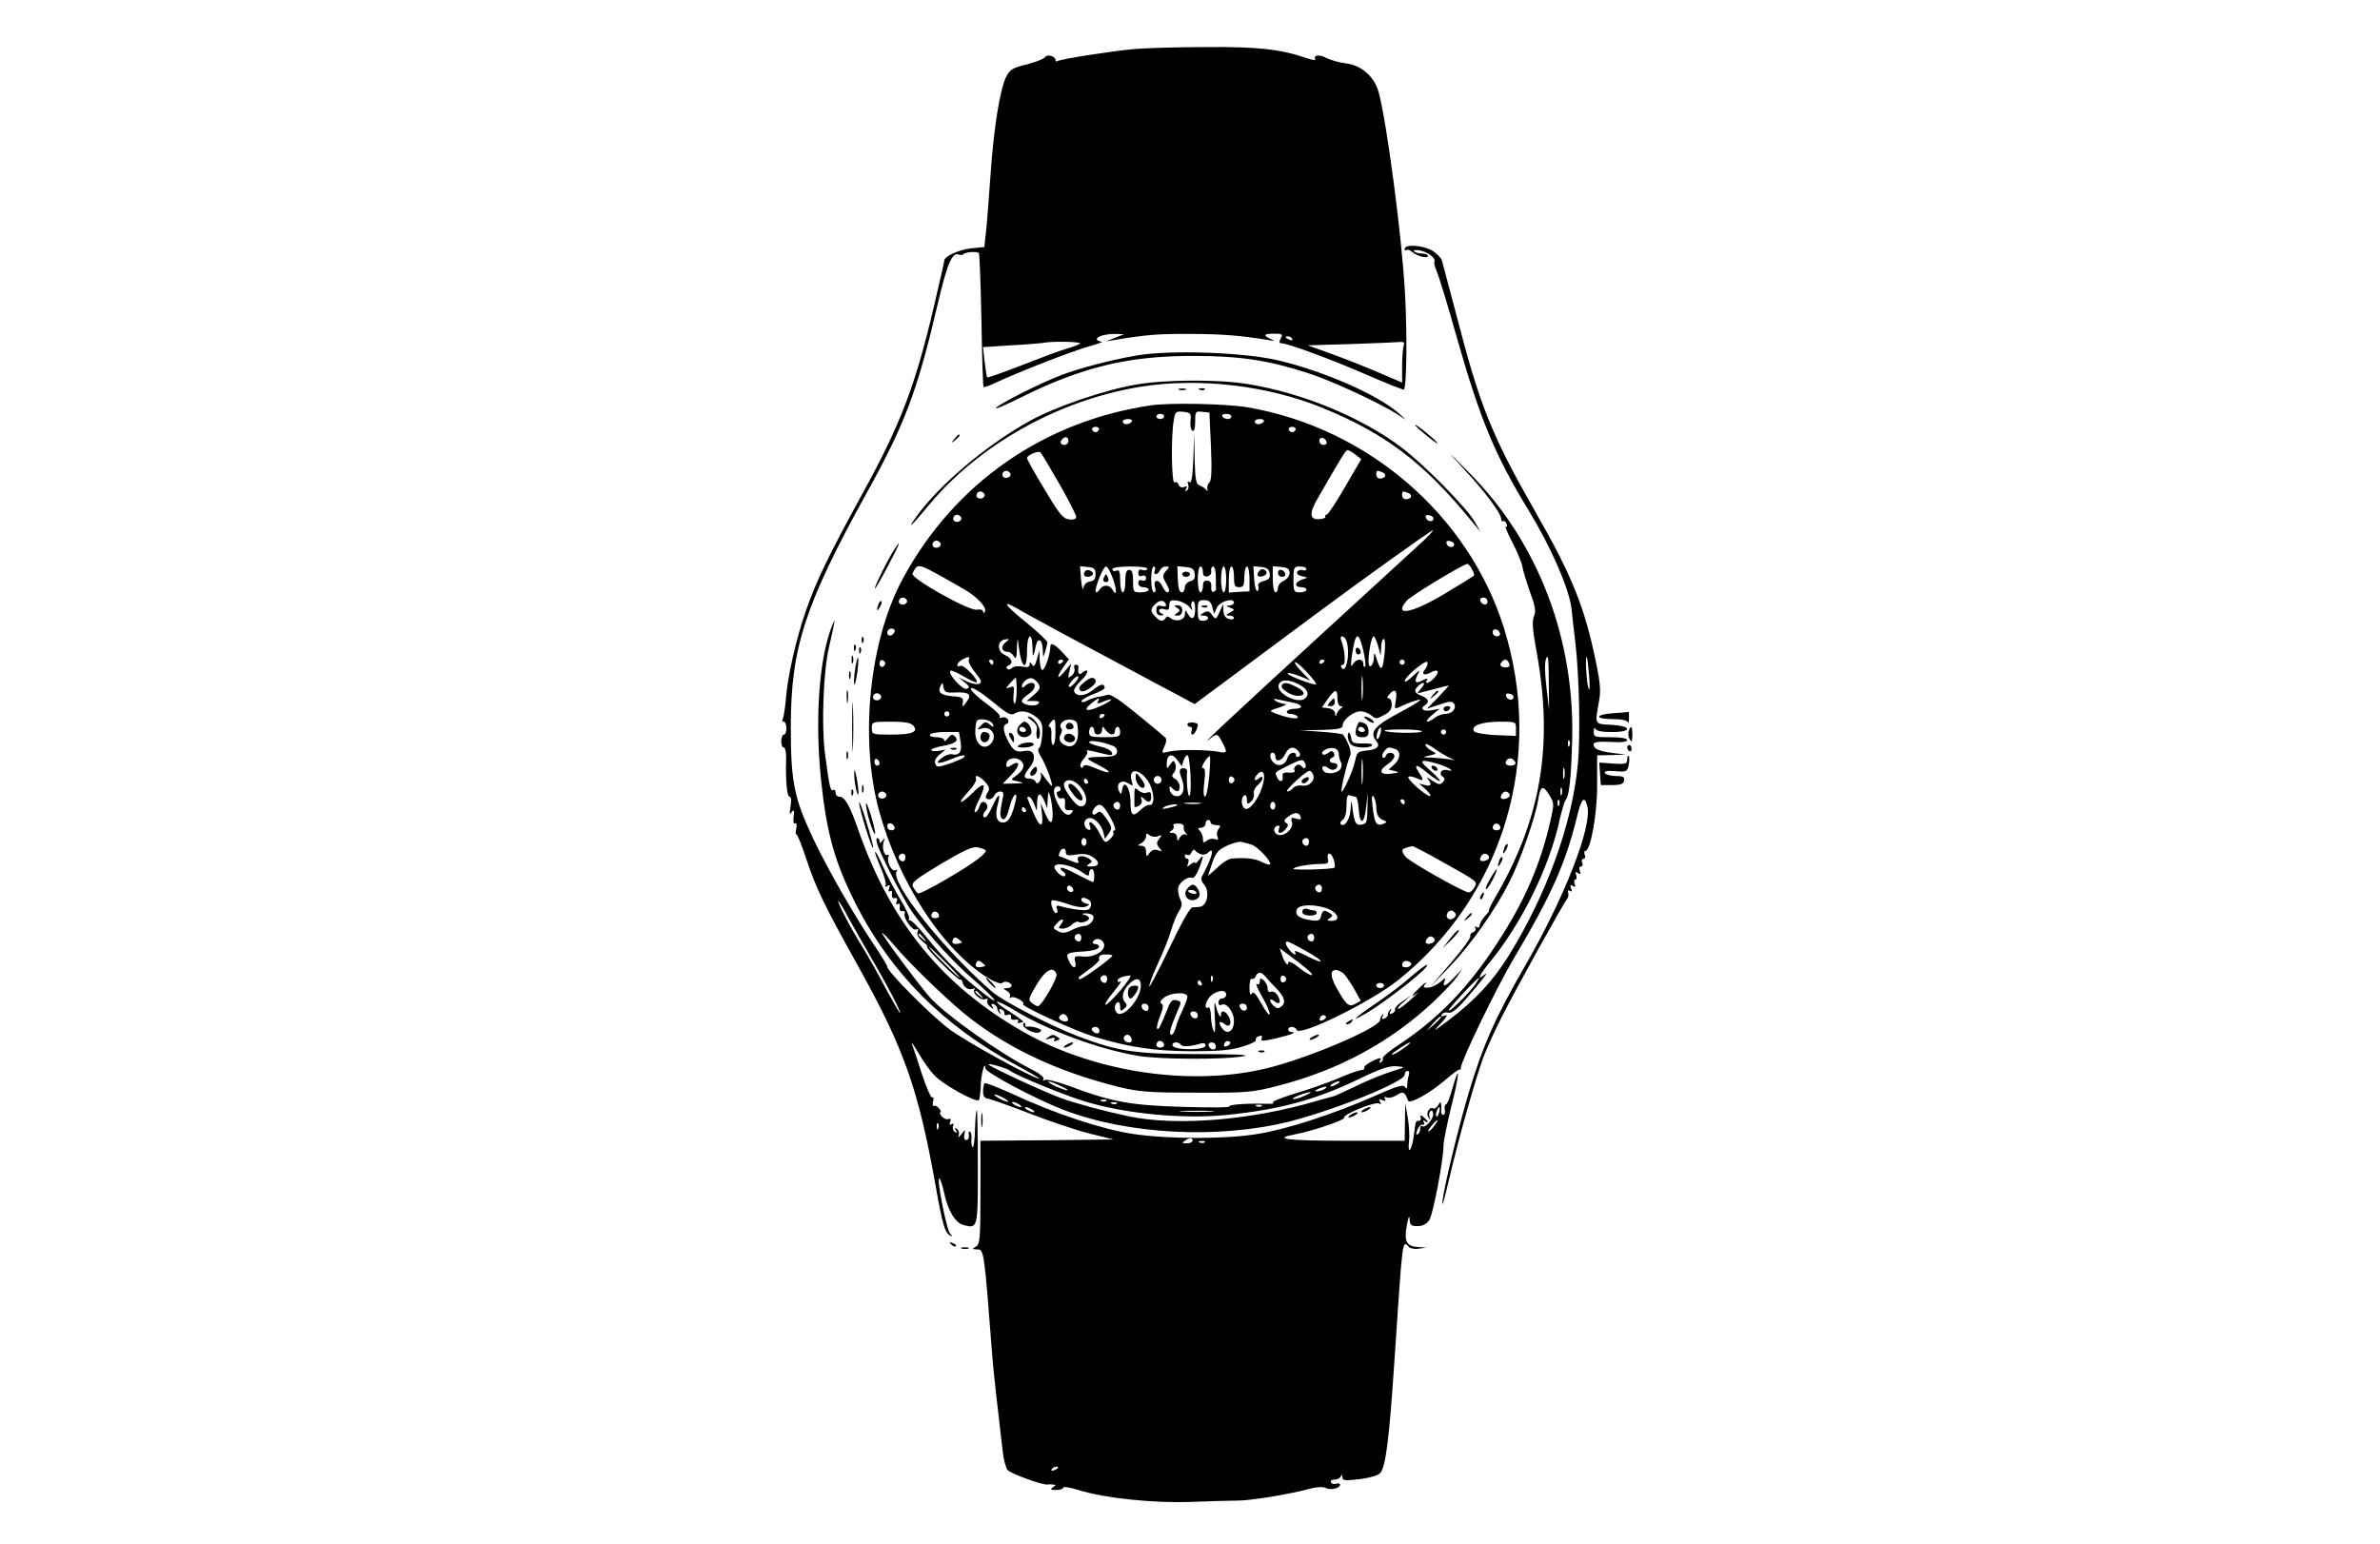 <?xml version="1.0" standalone="no"?>
<!DOCTYPE svg PUBLIC "-//W3C//DTD SVG 20010904//EN"
 "http://www.w3.org/TR/2001/REC-SVG-20010904/DTD/svg10.dtd">
<svg version="1.0" xmlns="http://www.w3.org/2000/svg"
 width="920pt" height="597pt" viewBox="0 0 920 597"
 preserveAspectRatio="xMidYMid meet">

<g transform="translate(0,597) scale(0.1,-0.1)"
fill="#000000" stroke="none">
<path d="M4380 5780 c-92 -9 -279 -38 -291 -46 -5 -3 -9 -1 -9 4 0 15 -33 24
-40 11 -4 -6 -36 -19 -71 -28 -57 -14 -66 -20 -81 -51 -23 -49 -47 -198 -59
-375 -6 -82 -13 -179 -17 -215 l-7 -65 -51 -5 c-47 -5 -104 -31 -104 -48 0 -4
-18 -83 -40 -177 -72 -307 -129 -456 -277 -725 -132 -241 -177 -335 -217 -449
-39 -111 -73 -262 -79 -352 -3 -31 -8 -62 -11 -68 -4 -6 -2 -11 3 -11 6 0 11
-11 11 -25 0 -14 -4 -25 -10 -25 -5 0 -10 -11 -10 -25 0 -14 4 -25 10 -25 5 0
9 -17 9 -37 -3 -88 3 -153 13 -153 6 0 8 -14 4 -37 -5 -29 -4 -34 4 -23 9 12
11 8 8 -17 -3 -19 0 -30 5 -26 6 4 8 -5 5 -21 -3 -15 -3 -24 0 -21 3 3 20 -39
38 -93 37 -113 68 -178 204 -422 175 -315 230 -471 296 -840 27 -153 36 -184
56 -196 11 -6 11 -5 0 8 -14 17 -53 220 -41 212 4 -2 13 -28 19 -57 14 -67 43
-115 75 -123 55 -14 55 -14 55 227 0 122 -2 220 -4 218 -3 -2 -6 -37 -7 -76
-1 -40 -5 -70 -9 -68 -4 3 -6 16 -5 30 2 14 -1 27 -5 30 -5 3 -7 -3 -5 -13 2
-10 -2 -19 -10 -19 -7 0 -10 8 -7 21 4 21 4 21 -12 1 -12 -14 -14 -15 -10 -4
3 10 0 20 -7 25 -8 5 -10 3 -4 -6 6 -9 4 -11 -4 -6 -7 5 -10 15 -7 23 4 9 2
11 -6 7 -7 -5 -9 -2 -5 9 4 11 2 14 -7 11 -7 -3 -19 2 -26 11 -7 8 -9 15 -5
15 4 0 2 7 -5 15 -7 8 -16 13 -20 10 -5 -3 -6 5 -3 17 3 13 2 19 -3 15 -4 -4
-22 36 -40 90 -17 54 -35 107 -39 118 -4 11 7 -5 25 -35 17 -30 45 -70 63 -88
34 -36 160 -105 171 -95 3 4 6 27 7 52 0 44 17 106 18 71 1 -16 193 -118 298
-159 250 -97 603 -116 880 -46 176 45 443 153 443 180 0 8 5 15 11 15 6 0 8
-7 5 -16 -3 -9 -6 -25 -6 -37 0 -16 -3 -18 -9 -9 -7 11 -32 3 -122 -37 -157
-69 -336 -127 -449 -145 -121 -20 -344 -20 -478 0 -118 17 -308 80 -466 154
-58 26 -107 46 -110 42 -3 -3 -6 -17 -6 -32 0 -17 6 -26 18 -27 9 -1 80 -26
158 -56 77 -30 183 -66 235 -79 l94 -23 -257 -3 -258 -2 0 -200 c0 -179 -2
-200 -17 -209 -16 -9 -16 -10 4 -11 27 0 27 1 59 -415 4 -53 20 -197 40 -365
3 -31 12 -63 18 -72 10 -14 134 -59 154 -57 4 1 14 1 22 0 13 -1 13 -2 0 -11
-12 -8 -9 -10 13 -10 15 0 27 4 27 9 0 5 26 1 58 -9 102 -32 293 -52 442 -46
74 3 154 5 177 5 46 0 190 23 270 44 32 9 57 10 67 5 18 -10 56 -2 56 12 0 5
-6 7 -14 4 -8 -3 -17 -1 -21 5 -3 7 2 11 14 11 10 0 22 6 24 13 4 8 6 7 6 -4
1 -13 10 -14 69 -7 38 5 72 15 78 24 21 27 34 130 54 429 33 492 30 471 57
444 6 -6 23 -9 39 -6 l29 4 -31 2 c-47 2 -57 20 -46 83 6 32 10 42 11 26 1
-24 5 -28 31 -28 20 0 34 8 45 23 15 23 55 233 55 289 0 16 14 83 30 150 32
124 35 177 4 69 -9 -34 -20 -61 -25 -61 -4 0 -6 -9 -4 -20 2 -11 -1 -20 -6
-20 -5 0 -9 6 -8 13 1 6 1 19 0 27 -1 12 -4 11 -12 -3 -6 -9 -14 -15 -18 -12
-15 9 -31 -19 -19 -35 8 -12 9 -12 4 2 -3 10 -1 20 4 23 6 4 10 -2 10 -13 0
-21 -33 -56 -43 -45 -4 3 -7 -1 -7 -10 0 -9 -4 -19 -10 -22 -6 -4 -7 2 -1 17
5 13 14 22 21 20 6 -1 8 3 4 9 -4 8 -3 9 4 5 17 -10 15 -1 -4 14 -12 11 -15
11 -12 -1 2 -8 -2 -13 -8 -12 -6 1 -11 -3 -12 -10 -1 -7 -5 -31 -8 -55 -3 -23
-10 -44 -14 -47 -5 -3 -6 12 -3 32 2 21 0 63 -5 93 l-10 55 -1 -72 -1 -73
-236 0 c-221 0 -278 8 -187 25 66 12 194 56 189 64 -8 12 121 64 135 55 8 -5
9 -3 4 6 -6 10 -4 12 9 7 11 -5 15 -3 10 5 -5 7 -2 9 8 5 9 -3 26 2 38 10 23
16 31 12 43 -22 6 -15 86 30 144 80 28 24 52 42 55 40 3 -3 5 1 5 7 2 29 139
312 205 423 144 242 200 368 243 543 18 76 30 89 41 45 20 -77 -89 -355 -243
-621 -114 -198 -161 -304 -217 -492 -38 -128 -94 -358 -100 -415 -3 -27 7 6
23 75 37 161 105 402 136 485 14 36 47 109 75 163 55 108 234 431 248 447 5 6
6 17 4 24 -3 8 0 11 7 7 7 -5 9 -1 4 10 -5 13 -3 15 7 9 10 -6 12 -4 7 8 -3
10 -2 17 3 17 5 0 6 7 3 17 -5 12 -3 14 7 8 10 -6 12 -4 7 8 -4 10 -2 17 4 17
6 0 9 7 5 15 -3 8 -1 15 5 15 6 0 9 7 5 15 -3 8 -2 15 2 15 21 0 47 148 46
258 l0 112 55 1 56 2 -50 6 c-55 7 -75 16 -75 34 0 8 19 11 65 9 42 -3 65 0
65 7 0 7 -25 11 -65 11 -61 0 -65 1 -64 23 0 12 3 16 6 10 3 -9 26 -13 65 -13
80 0 76 24 -5 28 -63 3 -62 1 -47 84 9 47 7 73 -11 160 -43 210 -92 332 -233
578 -171 300 -215 410 -306 762 -28 106 -53 201 -56 211 -3 10 -20 27 -37 38
-35 21 -107 26 -107 7 0 -6 3 -8 7 -5 3 4 13 1 22 -7 20 -17 61 -27 61 -15 0
5 -11 9 -24 9 -14 0 -27 4 -30 9 -3 4 7 6 22 3 31 -5 64 -31 57 -43 -3 -4 2
-23 10 -41 8 -18 42 -129 75 -247 92 -324 149 -461 281 -677 85 -140 155 -300
164 -377 2 -23 9 -82 15 -132 15 -131 20 -366 9 -473 -22 -228 -120 -498 -264
-732 -63 -102 -131 -175 -235 -254 -61 -46 -63 -47 -30 -12 23 25 29 35 16 30
-14 -5 -17 -4 -12 5 4 6 15 9 25 6 12 -3 32 12 67 52 70 81 93 112 71 94 -29
-23 -19 -1 21 48 124 150 233 371 272 556 8 33 17 65 21 70 15 20 21 70 26
215 15 404 -129 783 -399 1054 -89 89 -91 91 -22 16 83 -89 147 -174 147 -196
0 -7 4 -11 8 -9 4 3 10 -2 13 -11 3 -8 2 -13 -3 -9 -5 3 6 -25 26 -63 19 -37
36 -78 38 -92 2 -14 15 -57 29 -97 21 -57 24 -76 16 -95 -8 -18 -6 -51 10
-138 66 -362 17 -648 -162 -953 -15 -26 -25 -47 -22 -47 2 0 -4 -10 -16 -22
-11 -12 -20 -28 -20 -35 0 -8 -5 -11 -12 -7 -6 4 -8 3 -5 -3 4 -6 0 -14 -9
-17 -8 -3 -13 -10 -10 -15 3 -5 -30 -51 -75 -103 l-80 -93 75 78 c81 84 177
220 232 330 40 78 100 250 110 315 9 55 18 59 43 19 19 -31 19 -36 5 -98 -39
-172 -101 -315 -209 -479 -110 -169 -225 -287 -372 -385 -40 -26 -70 -51 -68
-56 3 -4 0 -11 -6 -15 -8 -4 -9 -3 -5 4 10 16 1 15 -35 -3 -16 -9 -28 -19 -25
-23 2 -4 -3 -8 -12 -9 -9 0 -51 -15 -92 -33 -41 -17 -117 -44 -169 -59 -52
-16 -88 -31 -80 -34 8 -3 -4 -5 -26 -4 -75 2 -146 -3 -142 -10 3 -5 -79 -5
-181 -2 -202 6 -275 19 -439 81 -45 16 -87 27 -94 23 -8 -5 -10 -4 -5 3 4 7
-16 23 -52 41 -117 59 -324 206 -386 274 -40 45 -186 240 -186 250 0 4 22 -18
49 -50 54 -64 177 -184 261 -255 160 -133 360 -229 605 -290 78 -19 118 -22
300 -22 198 -1 216 1 317 27 235 61 434 169 600 325 38 36 79 79 90 96 l21 31
-31 -33 c-34 -36 -48 -41 -38 -15 6 15 3 14 -16 -3 -13 -11 -33 -21 -46 -22
-21 -1 -22 1 -11 16 7 9 -1 4 -19 -12 -34 -32 -44 -48 -14 -25 10 8 0 -3 -22
-23 -23 -21 -45 -38 -51 -38 -5 0 4 12 20 26 l30 26 -32 -22 c-18 -11 -32 -26
-30 -32 1 -6 -4 -13 -12 -16 -9 -3 -11 0 -6 9 5 8 4 11 -1 6 -5 -5 -9 -14 -9
-20 0 -5 -6 -12 -14 -15 -9 -3 -11 0 -6 9 5 8 4 11 -1 6 -5 -5 -9 -14 -9 -20
0 -29 -275 -147 -435 -186 -294 -73 -671 -17 -946 141 -311 178 -509 420 -634
774 -35 101 -54 134 -75 134 -8 0 -15 7 -15 16 0 8 -4 13 -9 10 -11 -7 -15 14
-32 142 -14 108 -6 316 15 407 27 118 27 123 11 82 -49 -127 -65 -358 -41
-593 22 -207 53 -319 136 -482 136 -266 338 -469 621 -621 52 -28 91 -51 87
-51 -23 0 -284 143 -349 192 -73 55 -239 222 -239 241 0 4 -18 34 -39 66 -84
123 -186 301 -247 428 -74 157 -87 219 -87 433 0 305 54 472 296 909 146 264
194 392 272 726 36 155 56 201 81 191 7 -3 15 -2 18 1 9 10 55 12 60 4 3 -4 7
-121 10 -260 2 -139 6 -254 8 -257 3 -2 22 5 44 15 79 38 301 125 364 142 36
10 57 18 48 18 -10 1 -18 5 -18 10 0 11 36 21 75 20 l30 -1 -35 -14 -35 -14
35 6 c121 20 169 24 290 23 122 0 196 -6 300 -23 29 -5 31 -5 13 3 -32 15 -28
21 12 21 32 0 35 -2 26 -18 -7 -13 -6 -19 2 -19 26 0 200 -65 331 -122 77 -34
141 -59 143 -57 11 10 13 223 4 376 -12 219 -71 664 -102 775 -17 59 -65 102
-125 110 -27 3 -61 13 -77 21 -26 15 -53 11 -42 -5 2 -5 -12 -3 -33 4 -101 35
-191 45 -394 43 -112 0 -237 -4 -278 -8z m615 -1120 c3 -6 -1 -7 -9 -4 -18 7
-21 14 -7 14 6 0 13 -4 16 -10z m-820 -18 c-6 -5 -30 -14 -55 -21 -25 -7 -102
-36 -173 -64 -70 -27 -129 -48 -131 -46 -2 2 -6 29 -10 61 l-6 56 108 7 c59 3
114 8 122 9 33 8 153 5 145 -2z m1251 -8 c-3 -9 -6 -44 -6 -79 l0 -64 -82 35
c-46 20 -128 53 -183 73 l-100 36 170 5 c94 3 178 7 189 8 13 1 16 -3 12 -14z
m561 -1306 l1 -103 -10 87 c-9 76 -7 118 5 118 2 0 4 -46 4 -102z m156 27 c3
-41 2 -60 -3 -45 -8 25 -13 127 -6 119 2 -2 6 -35 9 -74z m-76 -267 c-3 -8 -6
-5 -6 6 -1 11 2 17 5 13 3 -3 4 -12 1 -19z m-20 -125 c-3 -10 -5 -2 -5 17 0
19 2 27 5 18 2 -10 2 -26 0 -35z m-10 -65 c-3 -7 -5 -2 -5 12 0 14 2 19 5 13
2 -7 2 -19 0 -25z m-10 -40 c-3 -8 -6 -5 -6 6 -1 11 2 17 5 13 3 -3 4 -12 1
-19z m-2658 -593 c58 -99 111 -200 111 -212 0 -4 -24 37 -54 92 -29 55 -71
130 -94 167 -46 74 -92 163 -92 175 0 4 18 -23 38 -62 21 -38 62 -110 91 -160z
m2333 -102 c-26 -35 -102 -110 -102 -99 0 8 110 126 117 126 2 0 -5 -12 -15
-27z m-132 -126 c0 -2 -12 -14 -27 -28 l-28 -24 24 28 c23 25 31 32 31 24z
m-135 -113 c-26 -20 -55 -36 -55 -30 0 5 63 46 70 46 3 -1 -4 -8 -15 -16z
m-1531 -93 c20 -17 217 -98 293 -120 160 -48 381 -68 548 -51 204 21 344 59
513 141 78 38 113 49 140 47 37 -3 37 -3 -21 -21 -32 -10 -94 -35 -138 -57
-44 -21 -83 -39 -87 -39 -4 -1 -32 -8 -62 -17 -254 -75 -541 -98 -725 -60 -95
20 -203 49 -264 71 -63 23 -267 117 -279 129 -9 9 70 -13 82 -23z m201 -62
c22 -10 29 -16 15 -13 -28 7 -80 33 -65 33 6 0 28 -9 50 -20z m1065 11 c-8 -5
-19 -10 -25 -10 -5 0 -3 5 5 10 8 5 20 10 25 10 6 0 3 -5 -5 -10z m-50 -20
c-8 -5 -22 -9 -30 -9 -10 0 -8 3 5 9 27 12 43 12 25 0z m-75 -25 c-16 -8 -37
-14 -45 -14 -8 0 1 7 20 14 46 18 64 17 25 0z m-1165 -10 c14 -8 21 -14 15
-14 -5 0 -21 6 -35 14 -14 8 -20 14 -15 14 6 0 21 -6 35 -14z m397 -11 c-3 -3
-12 -4 -19 -1 -8 3 -5 6 6 6 11 1 17 -2 13 -5z m-337 -14 c8 -5 11 -10 5 -10
-5 0 -17 5 -25 10 -8 5 -10 10 -5 10 6 0 17 -5 25 -10z m377 4 c-3 -3 -12 -4
-19 -1 -8 3 -5 6 6 6 11 1 17 -2 13 -5z m560 -10 c-3 -3 -12 -4 -19 -1 -8 3
-5 6 6 6 11 1 17 -2 13 -5z m-887 -14 c8 -5 11 -10 5 -10 -5 0 -17 5 -25 10
-8 5 -10 10 -5 10 6 0 17 -5 25 -10z m1573 -10 c-3 -12 -8 -19 -11 -16 -5 6 5
36 12 36 2 0 2 -9 -1 -20z m-880 3 c-29 -2 -78 -2 -110 0 -32 2 -8 3 52 3 61
0 87 -1 58 -3z m860 -57 c-10 -13 -20 -22 -22 -20 -4 4 29 44 36 44 2 0 -4
-11 -14 -24z m-1916 -8 c-3 -8 -6 -5 -6 6 -1 11 2 17 5 13 3 -3 4 -12 1 -19z
m983 -48 c0 -5 -10 -10 -22 -10 -19 0 -20 2 -8 10 19 13 30 13 30 0z m47 -6
c-3 -3 -12 -4 -19 -1 -8 3 -5 6 6 6 11 1 17 -2 13 -5z m-567 -1258 c0 -2 -7
-7 -16 -10 -8 -3 -12 -2 -9 4 6 10 25 14 25 6z"/>
<path d="M4395 4596 c-99 -17 -222 -49 -295 -77 -76 -29 -232 -107 -250 -126
-8 -8 35 10 95 40 237 118 419 162 670 161 178 0 289 -17 440 -66 88 -28 275
-114 345 -159 l35 -22 -30 27 c-82 71 -287 161 -465 203 -131 31 -415 41 -545
19z"/>
<path d="M4390 4483 c-118 -20 -309 -85 -405 -138 -167 -91 -356 -250 -444
-374 -39 -55 -16 -33 47 43 194 236 504 410 822 461 224 36 489 5 700 -81 246
-100 395 -213 583 -444 l29 -35 -19 34 c-28 53 -198 226 -288 293 -155 116
-381 209 -590 243 -113 19 -323 18 -435 -2z"/>
<path d="M4558 4463 c6 -2 18 -2 25 0 6 3 1 5 -13 5 -14 0 -19 -2 -12 -5z"/>
<path d="M4638 4463 c7 -3 16 -2 19 1 4 3 -2 6 -13 5 -11 0 -14 -3 -6 -6z"/>
<path d="M4450 4403 c-414 -60 -760 -301 -959 -668 -130 -238 -169 -616 -94
-895 75 -279 246 -542 424 -652 25 -15 48 -23 53 -18 10 10 36 2 36 -11 0 -5
-8 -9 -17 -9 -17 -1 -17 -1 0 -11 9 -6 14 -15 11 -21 -4 -7 -2 -8 4 -4 12 7
56 -17 47 -26 -8 -8 202 -104 275 -126 136 -41 232 -55 375 -56 108 0 153 4
198 18 31 9 55 21 52 26 -3 4 2 11 11 14 11 4 15 2 11 -8 -5 -12 3 -12 56 0
59 14 83 24 59 24 -7 0 -12 5 -12 10 0 14 27 13 32 -1 10 -29 288 108 394 193
406 326 565 860 407 1362 -137 436 -527 771 -988 851 -81 14 -299 19 -375 8z
m152 -60 c-2 -17 1 -34 7 -38 7 -4 11 8 11 35 0 39 1 41 28 38 l27 -3 6 -130
c4 -94 2 -133 -6 -140 -6 -5 -10 -17 -8 -25 3 -9 1 -11 -4 -4 -4 6 -16 13 -25
17 -15 5 -18 21 -20 104 l-2 98 -3 -98 c-3 -70 -7 -96 -15 -91 -7 5 -9 2 -5
-9 3 -9 1 -19 -5 -23 -7 -5 -8 -2 -3 6 6 10 4 12 -8 7 -9 -3 -18 0 -21 9 -3 9
-10 12 -16 9 -11 -7 -14 175 -3 238 5 35 8 38 37 35 28 -3 31 -6 28 -35z
m-102 17 c0 -5 -7 -10 -15 -10 -8 0 -15 5 -15 10 0 6 7 10 15 10 8 0 15 -4 15
-10z m260 0 c0 -5 -6 -10 -14 -10 -8 0 -18 5 -21 10 -3 6 3 10 14 10 12 0 21
-4 21 -10z m-385 -20 c-3 -5 -13 -10 -21 -10 -8 0 -14 5 -14 10 0 6 9 10 21
10 11 0 17 -4 14 -10z m510 0 c-3 -5 -13 -10 -21 -10 -8 0 -14 5 -14 10 0 6 9
10 21 10 11 0 17 -4 14 -10z m-637 -31 c-2 -6 -8 -10 -13 -10 -5 0 -11 4 -13
10 -2 6 4 11 13 11 9 0 15 -5 13 -11z m760 0 c-2 -6 -8 -10 -13 -10 -5 0 -11
4 -13 10 -2 6 4 11 13 11 9 0 15 -5 13 -11z m-878 -44 c0 -8 -7 -15 -15 -15
-16 0 -20 12 -8 23 11 12 23 8 23 -8z m998 -3 c2 -7 -3 -12 -12 -12 -9 0 -16
7 -16 16 0 17 22 14 28 -4z m-1034 -161 c36 -63 66 -121 66 -129 0 -9 -9 -12
-27 -10 -24 3 -38 20 -95 116 -38 62 -68 116 -68 121 0 11 43 30 52 22 4 -3
36 -58 72 -120z m1146 111 l22 -17 -63 -108 c-34 -59 -66 -107 -71 -107 -5 0
-7 -3 -5 -7 3 -5 -8 -9 -24 -10 -37 -3 -39 23 -5 81 91 158 108 186 115 186 5
0 19 -8 31 -18z m-1335 -71 c7 -12 -12 -24 -25 -16 -11 7 -4 25 10 25 5 0 11
-4 15 -9z m1439 3 c18 -7 12 -24 -10 -24 -8 0 -14 7 -14 15 0 17 2 18 24 9z
m-1539 -83 c7 -12 -12 -24 -25 -16 -11 7 -4 25 10 25 5 0 11 -4 15 -9z m1639
3 c18 -7 12 -24 -10 -24 -8 0 -14 7 -14 15 0 17 2 18 24 9z m-1729 -93 c7 -12
-12 -24 -25 -16 -11 7 -4 25 10 25 5 0 11 -4 15 -9z m1826 -6 c-1 -15 -24 -12
-29 3 -3 9 2 13 12 10 10 -1 17 -7 17 -13z m-36 -83 c-22 -20 -202 -186 -400
-367 -342 -314 -475 -438 -429 -402 28 23 31 22 49 -13 21 -40 20 -43 -17 -36
-49 8 -149 9 -186 1 -33 -8 -33 -7 -21 19 8 16 9 30 3 35 -5 5 -54 46 -108 90
-67 55 -105 80 -115 75 -9 -3 -25 -7 -36 -8 -11 -2 -30 -8 -43 -15 -12 -6 -22
-7 -22 -2 0 5 20 17 45 27 25 9 45 20 45 24 0 19 -16 17 -43 -6 -31 -26 -67
-29 -75 -6 -2 7 10 25 27 41 29 27 33 53 4 30 -12 -11 -18 -2 -14 24 0 4 -4 7
-10 7 -6 0 -9 -6 -6 -14 3 -8 -1 -20 -10 -28 -15 -12 -16 -10 -9 17 l7 30 -25
-30 c-31 -37 -34 -25 -5 17 l21 29 -28 30 c-30 31 -44 37 -44 17 0 -27 -21
-88 -30 -88 -6 0 -10 17 -11 38 l-1 37 -10 -34 c-7 -26 -12 -31 -19 -20 -7 11
-9 11 -9 0 0 -10 -8 -12 -29 -8 -15 3 -33 1 -39 -5 -7 -7 -15 -8 -19 -3 -5 4
-2 10 5 12 20 8 14 29 -14 41 -31 15 -30 55 1 60 19 3 19 2 1 -12 -19 -16 -14
-36 9 -36 8 0 19 -8 24 -17 8 -14 11 -7 12 32 2 39 3 42 6 15 10 -94 33 -112
33 -25 0 64 20 76 21 13 1 -44 3 -43 13 5 8 36 26 25 27 -16 1 -31 1 -31 9 -7
4 14 8 30 9 36 1 5 -35 39 -79 75 -88 71 -102 93 -37 56 23 -14 105 -58 182
-100 77 -41 194 -104 260 -139 66 -36 148 -79 182 -97 l61 -33 179 133 c98 73
228 169 288 214 184 137 447 325 454 325 3 0 -12 -17 -34 -38z m-1870 -11 c7
-12 -12 -24 -25 -16 -11 7 -4 25 10 25 5 0 11 -4 15 -9z m1986 -6 c-1 -15 -24
-12 -29 3 -3 9 2 13 12 10 10 -1 17 -7 17 -13z m-1894 -173 c55 -32 93 -75 78
-90 -3 -3 -5 -1 -5 5 0 6 -11 8 -24 6 -30 -6 -259 123 -249 140 24 43 10 47
200 -61z m1963 77 c7 -11 10 -23 7 -25 -2 -2 -53 -34 -112 -69 -128 -77 -201
-90 -147 -27 16 19 218 141 234 142 4 0 12 -9 18 -21z m-1455 -19 c0 -18 -6
-26 -22 -28 -13 -2 -23 -12 -25 -25 -2 -12 -6 2 -9 31 l-4 53 30 -3 c25 -2 30
-8 30 -28z m67 -17 c17 -47 15 -73 -3 -41 -11 19 -37 18 -49 -2 -5 -8 -11 -12
-14 -9 -8 8 28 99 39 99 6 0 18 -21 27 -47z m133 37 c-3 -5 -12 -7 -20 -3 -10
3 -15 -1 -15 -12 0 -11 5 -15 15 -11 9 3 15 0 15 -9 0 -9 -6 -12 -15 -9 -9 4
-15 0 -15 -10 0 -9 8 -16 20 -16 11 0 20 -4 20 -10 0 -5 -13 -10 -30 -10 -29
0 -30 2 -30 43 0 32 -4 44 -15 44 -11 0 -15 -12 -15 -44 0 -23 -4 -43 -10 -43
-5 0 -10 20 -10 45 0 35 -3 43 -15 39 -8 -4 -15 -1 -15 5 0 7 26 11 71 11 42
0 68 -4 64 -10z m29 -5 c-4 -8 -2 -15 4 -15 5 0 12 7 16 15 3 8 13 15 22 15
16 0 16 -2 1 -17 -13 -16 -14 -21 -2 -43 17 -29 18 -40 7 -40 -5 0 -14 12 -20
26 -14 28 -36 23 -27 -7 4 -11 2 -19 -4 -19 -6 0 -11 21 -11 50 0 28 4 50 10
50 5 0 7 -7 4 -15z m154 -13 c3 -17 -2 -25 -17 -29 -12 -3 -21 -14 -21 -24 0
-11 -6 -19 -12 -19 -9 0 -14 18 -15 51 l-2 50 32 -3 c25 -2 33 -8 35 -26z m32
7 c0 -14 5 -19 18 -17 10 2 16 11 14 21 -2 9 2 17 8 17 5 0 10 -18 10 -40 0
-22 0 -43 1 -47 0 -4 -4 -9 -10 -11 -6 -2 -10 6 -9 18 2 15 -3 24 -14 25 -13
2 -18 -4 -18 -21 0 -13 -4 -24 -10 -24 -5 0 -10 23 -10 50 0 28 5 50 10 50 6
0 10 -9 10 -21z m90 -29 c0 -27 -4 -50 -10 -50 -5 0 -10 23 -10 50 0 28 5 50
10 50 6 0 10 -22 10 -50z m30 10 c0 -33 3 -40 20 -40 17 0 20 7 20 40 0 22 5
40 10 40 6 0 10 -22 10 -48 l0 -48 -40 -2 -40 -3 0 51 c0 27 5 50 10 50 6 0
10 -18 10 -40z m138 13 c3 -17 -3 -24 -23 -29 -16 -4 -24 -12 -21 -20 3 -7 1
-16 -3 -19 -5 -3 -11 18 -13 45 l-3 51 30 -3 c22 -2 31 -9 33 -25z m77 2 c0
-11 -10 -24 -22 -30 -13 -5 -23 -18 -23 -27 0 -10 -4 -18 -10 -18 -5 0 -10 23
-10 51 l0 50 33 -3 c24 -2 32 -8 32 -23z m65 15 c0 -5 -6 -7 -14 -4 -8 3 -17
0 -21 -6 -4 -7 2 -14 16 -17 l23 -6 -22 -8 c-28 -10 -29 -29 -2 -29 11 0 20
-4 20 -10 0 -5 -11 -10 -25 -10 -23 0 -25 3 -25 50 0 47 2 50 25 50 14 0 25
-4 25 -10z m-1545 -119 c7 -12 -12 -24 -25 -16 -11 7 -4 25 10 25 5 0 11 -4
15 -9z m2245 -7 c0 -17 -22 -14 -28 4 -2 7 3 12 12 12 9 0 16 -7 16 -16z
m-1243 -11 c3 -7 -4 -9 -16 -6 -16 4 -21 1 -21 -16 0 -14 6 -21 18 -20 10 0
12 3 5 6 -21 8 -14 25 7 18 16 -5 20 -2 20 15 0 18 5 21 30 18 16 -2 37 -13
46 -23 13 -16 15 -17 10 -3 -3 10 -1 20 4 23 6 4 10 -9 10 -29 0 -39 -13 -47
-29 -18 -10 16 -10 15 -11 -3 0 -23 -35 -31 -56 -14 -8 7 -14 7 -19 -1 -9 -14
-21 -13 -39 6 -20 20 -20 29 0 49 17 17 35 16 41 -2z m179 -9 l7 -27 11 24
c11 24 66 40 66 19 0 -5 -8 -10 -17 -11 -16 0 -15 -1 2 -8 19 -8 19 -8 0 -19
-18 -10 -18 -11 -2 -12 9 0 17 -4 17 -9 0 -5 -9 -7 -20 -4 -13 4 -20 14 -21
32 l0 26 -12 -25 c-16 -36 -17 -37 -32 -17 -11 15 -17 17 -32 8 -17 -10 -17
-10 0 -11 9 0 17 -4 17 -10 0 -5 -9 -10 -20 -10 -17 0 -20 7 -20 40 0 36 3 40
25 40 18 0 26 -7 31 -26z m-1228 -96 c-6 -18 -28 -21 -28 -4 0 9 7 16 16 16 9
0 14 -5 12 -12z m2340 -6 c2 -7 -3 -12 -12 -12 -9 0 -16 7 -16 16 0 17 22 14
28 -4z m-594 -28 c17 -44 0 -135 -19 -104 -3 5 -1 10 6 10 12 0 8 57 -6 93 -4
9 -3 17 3 17 5 0 13 -7 16 -16z m66 -39 c7 -30 10 -58 7 -62 -4 -3 -7 1 -7 10
0 22 -26 22 -40 0 -8 -14 -9 -8 -5 27 14 98 26 105 45 25z m57 18 l10 -38 2
33 c0 17 5 32 10 32 5 0 6 -21 4 -47 -7 -74 -14 -83 -29 -38 -11 34 -13 36
-13 13 -1 -33 -21 -48 -21 -16 0 38 12 98 20 98 3 0 11 -17 17 -37z m-1582
-53 c-4 -6 7 -28 24 -49 26 -32 28 -40 15 -45 -8 -3 -30 1 -47 10 l-32 15 24
-19 c19 -16 21 -20 8 -25 -16 -6 -75 59 -63 70 3 3 26 -7 51 -22 26 -15 48
-25 50 -23 9 9 -49 69 -61 64 -20 -8 -17 11 4 23 22 13 35 14 27 1z m-323 -15
c0 -5 -5 -11 -11 -13 -6 -2 -11 4 -11 13 0 9 5 15 11 13 6 -2 11 -8 11 -13z
m418 5 c0 -5 -2 -10 -4 -10 -3 0 -8 5 -11 10 -3 6 -1 10 4 10 6 0 11 -4 11
-10z m270 6 c0 -3 -4 -8 -10 -11 -5 -3 -10 -1 -10 4 0 6 5 11 10 11 6 0 10 -2
10 -4z m1010 0 c0 -3 -4 -8 -10 -11 -5 -3 -10 -1 -10 4 0 6 5 11 10 11 6 0 10
-2 10 -4z m310 -6 c0 -5 -4 -10 -10 -10 -5 0 -10 5 -10 10 0 6 5 10 10 10 6 0
10 -4 10 -10z m80 -26 c-18 -20 -6 -28 20 -14 29 16 37 5 15 -20 -19 -21 -41
-28 -29 -9 4 7 -1 7 -16 -1 -28 -15 -35 -8 -20 22 11 20 9 20 -19 -6 -17 -17
-31 -25 -31 -19 0 17 84 86 88 73 2 -6 -2 -17 -8 -26z m324 21 c4 -10 -1 -15
-14 -15 -20 0 -26 11 -13 23 10 11 20 8 27 -8z m-780 -36 c21 -22 36 -42 33
-45 -2 -2 -30 6 -62 18 -32 12 -53 24 -47 26 5 1 27 -4 49 -13 l38 -16 -34 35
c-19 20 -30 36 -25 36 6 0 28 -18 48 -41z m213 -96 c-2 -21 -4 -4 -4 37 0 41
2 58 4 38 2 -21 2 -55 0 -75z m-1112 57 c-10 -11 -20 -18 -23 -15 -3 3 3 14
13 25 10 11 20 18 23 15 3 -3 -3 -14 -13 -25z m-225 -30 c0 -27 -4 -50 -8 -50
-4 0 -6 16 -4 35 4 31 2 34 -14 28 -18 -6 -18 -6 0 15 11 12 21 22 23 22 1 0
3 -22 3 -50z m84 27 c9 -15 6 -23 -17 -43 l-28 -24 27 0 c21 0 25 -3 17 -11
-13 -13 -63 -4 -63 11 0 5 11 17 25 26 27 17 34 44 12 44 -7 0 -18 -5 -25 -12
-7 -7 -12 -8 -12 -2 0 16 23 35 39 32 7 -2 19 -11 25 -21z m1005 -2 c35 -17
45 -39 26 -55 -29 -24 -114 21 -102 53 8 21 39 22 76 2z m-1322 -32 c51 2 61
-9 38 -38 -15 -20 -16 -20 -13 0 3 17 -4 21 -37 23 -47 4 -61 14 -50 39 8 16
9 16 12 -4 4 -20 10 -22 50 -20z m1798 17 c-10 -11 -16 -20 -14 -20 2 0 29 7
59 15 30 8 57 15 60 15 2 0 -16 -20 -40 -45 l-44 -45 48 16 c40 14 50 14 57 3
11 -18 -8 -39 -35 -39 -11 0 -30 -7 -40 -15 -33 -25 -43 -16 -11 10 l30 25
-32 -6 c-32 -6 -46 7 -23 21 17 11 11 25 -15 35 -28 11 -31 20 -13 38 20 20
32 13 13 -8z m-1698 -22 c17 -13 49 -37 70 -55 28 -22 43 -29 54 -22 23 15 55
10 83 -12 23 -18 27 -28 25 -68 -2 -25 -7 -49 -12 -53 -7 -4 -4 -16 6 -32 18
-27 48 -108 43 -114 -2 -1 -13 12 -26 30 -12 18 -20 26 -17 17 7 -20 -12 -50
-20 -31 -2 6 -13 12 -24 12 -24 0 -24 11 2 44 28 36 18 70 -20 63 -33 -7 -44
0 -65 40 -19 38 -21 60 -4 65 6 2 8 10 4 17 -5 7 -15 10 -23 7 -8 -3 -12 -2
-8 3 3 5 -17 25 -44 45 -52 38 -79 66 -64 66 5 0 23 -10 40 -22z m1373 -18 c0
-17 5 -30 13 -30 8 0 9 -3 1 -8 -6 -4 -14 -14 -17 -22 -4 -12 -6 -12 -6 2 -1
10 -11 18 -26 20 l-25 3 22 32 c29 41 38 41 38 3z m226 -5 c-7 -40 -8 -39 30
-21 16 8 43 17 59 21 17 3 -15 -18 -70 -47 -104 -55 -123 -79 -94 -114 16 -20
2 -32 -41 -36 -31 -3 -35 -7 -42 -41 -7 -35 -44 -117 -52 -117 -6 0 23 120 33
138 7 12 -4 47 -27 82 -2 3 -40 8 -85 11 l-82 6 83 1 c64 2 82 5 82 17 0 22
41 55 69 55 13 0 32 -7 42 -16 16 -14 20 -14 48 1 22 11 31 23 31 40 0 14 -5
25 -11 25 -8 0 -8 5 1 15 21 25 32 17 26 -20z m-1991 16 c7 -12 -12 -24 -25
-16 -11 7 -4 25 10 25 5 0 11 -4 15 -9z m2446 -6 c-1 -15 -24 -12 -29 3 -3 9
2 13 12 10 10 -1 17 -7 17 -13z m-1607 -17 c-5 -8 -2 -9 12 -4 49 21 53 13 6
-10 -58 -28 -82 -24 -43 7 27 22 35 24 25 7z m757 -5 c35 -7 38 -23 5 -23 -14
0 -28 -4 -31 -10 -3 -5 3 -10 14 -10 11 0 23 -5 27 -11 7 -12 -40 -5 -86 13
-25 10 -24 11 15 23 24 8 32 13 20 14 -11 1 -27 6 -35 12 -11 8 -8 9 14 4 15
-3 41 -9 57 -12z m-1331 -43 c0 -5 -4 -10 -10 -10 -5 0 -10 5 -10 10 0 6 5 10
10 10 6 0 10 -4 10 -10z m600 -4 c0 -3 -4 -8 -10 -11 -5 -3 -10 -1 -10 4 0 6
5 11 10 11 6 0 10 -2 10 -4z m-432 -36 c5 -13 3 -13 -12 -1 -15 12 -19 12 -34
-4 -16 -17 -16 -17 1 -12 41 15 67 -34 33 -62 -26 -22 -56 4 -56 48 0 21 3 41
7 45 12 12 56 2 61 -14z m242 -30 c0 -27 -4 -50 -9 -50 -5 0 -8 16 -7 35 2 19
-1 35 -7 35 -5 0 -4 7 3 15 18 22 20 20 20 -35z m87 5 c3 -44 -17 -68 -45 -58
-24 9 -32 25 -22 44 5 9 7 19 3 22 -14 15 8 38 34 35 25 -3 28 -7 30 -43z
m-636 19 c20 -24 -5 -34 -88 -34 -71 0 -73 1 -73 25 0 24 2 25 74 25 55 0 77
-4 87 -16z m2329 -11 l0 -28 -77 3 c-43 2 -81 9 -85 15 -13 21 27 36 95 37 67
0 67 0 67 -27z m-1630 -8 c0 -21 30 -19 30 3 1 16 1 16 14 0 16 -22 36 -23 36
-3 0 8 5 15 10 15 6 0 10 -9 10 -20 0 -18 -7 -20 -60 -20 -53 0 -60 2 -60 20
0 11 5 20 10 20 6 0 10 -7 10 -15z m1105 -15 c-4 -12 -9 -19 -12 -17 -3 3 -2
15 2 27 4 12 9 19 12 17 3 -3 2 -15 -2 -27z m161 12 c-5 -8 -135 -6 -144 3 -3
3 29 5 72 5 42 0 75 -4 72 -8z m94 -2 c0 -5 -4 -10 -10 -10 -5 0 -10 5 -10 10
0 6 5 10 10 10 6 0 10 -4 10 -10z m-1877 -37 c7 -39 -5 -56 -34 -49 -9 2 -27
-5 -40 -15 -29 -23 -11 -24 38 -4 40 17 62 20 48 6 -6 -4 -31 -15 -57 -24 -43
-14 -47 -14 -53 1 -4 10 3 23 17 35 l23 19 -27 -5 c-16 -2 -28 -1 -28 4 0 4
17 10 38 14 53 9 70 21 54 37 -11 11 -16 9 -28 -6 -8 -11 -14 -14 -14 -8 0 7
-14 12 -31 12 -17 0 -28 4 -24 10 3 6 30 10 59 10 l53 0 6 -37z m585 -15 c15
-5 22 -14 20 -26 -3 -13 -14 -17 -53 -18 -73 -1 -75 -3 -22 -30 61 -31 56 -41
-6 -15 -31 14 -47 16 -50 8 -2 -7 -5 -8 -10 -1 -3 6 2 20 13 31 10 12 16 24
12 28 -7 7 4 6 72 -11 22 -5 28 -4 24 7 -3 8 -23 18 -46 23 -23 5 -42 13 -42
17 0 9 49 2 88 -13z m1302 -46 l25 -12 -25 5 c-14 2 -43 5 -65 6 -38 1 -38 2
-10 8 30 7 30 7 8 19 -13 7 -23 17 -23 23 0 6 14 0 32 -13 18 -13 44 -29 58
-36z m-581 24 c8 -10 9 -16 1 -21 -5 -3 -10 -1 -10 4 0 19 -28 12 -33 -9 -7
-26 -33 -36 -52 -20 -17 14 -20 40 -5 40 6 0 10 -7 10 -15 0 -24 26 -17 38 10
13 28 34 32 51 11z m156 -11 c1 -11 4 -26 9 -33 4 -7 2 -19 -4 -27 -14 -17
-56 -20 -65 -4 -11 16 3 23 19 10 15 -13 36 -7 36 10 0 5 -7 9 -15 9 -18 0
-20 17 -3 22 6 2 8 10 4 17 -6 9 -11 9 -22 0 -8 -6 -18 -9 -21 -5 -11 10 19
27 42 24 12 -2 20 -11 20 -23z m219 19 c22 -9 20 -37 -5 -60 l-21 -19 24 -6
c19 -5 17 -6 -14 -10 -45 -6 -51 12 -13 37 14 9 25 23 25 30 0 17 -27 19 -33
2 -2 -7 -8 -10 -12 -6 -8 8 12 38 25 38 5 0 15 -3 24 -6z m-127 -126 c-2 -24
-4 -7 -4 37 0 44 2 63 4 43 2 -21 2 -57 0 -80z m-714 81 l15 -21 7 21 c3 12
10 21 15 21 11 0 18 -150 8 -157 -7 -4 -13 62 -9 95 1 6 -5 12 -14 12 -17 0
-19 -9 -6 -43 14 -37 3 -69 -23 -65 -12 2 -22 12 -24 23 -3 16 -1 18 9 8 19
-18 29 -16 29 7 0 10 -8 23 -17 29 -14 7 -15 12 -5 24 7 8 9 22 6 32 -7 17 -8
17 -21 -1 -12 -17 -13 -17 -13 2 0 39 21 45 43 13z m121 -63 c-4 -42 -11 -76
-16 -76 -6 0 -7 23 -3 55 5 38 4 55 -4 55 -7 0 -5 9 5 25 9 14 19 24 21 21 2
-2 1 -38 -3 -80z m-1274 53 c0 -5 -4 -9 -10 -9 -5 0 -10 7 -10 16 0 8 5 12 10
9 6 -3 10 -10 10 -16z m550 6 c13 -16 6 -33 -24 -55 -21 -14 -20 -15 9 -21 26
-6 24 -7 -14 -8 l-45 -1 34 35 c35 36 34 59 0 37 -16 -10 -20 -10 -20 2 0 26
41 34 60 11z m1095 -23 c-3 -4 -9 -1 -13 5 -5 7 -13 9 -21 4 -7 -5 -11 -14 -7
-19 4 -7 -4 -10 -21 -9 -22 2 -27 -2 -25 -15 4 -23 -14 -23 -22 -2 -8 20 -12
16 49 47 43 21 51 23 58 10 5 -8 6 -17 2 -21z m813 20 c2 -7 -6 -12 -17 -12
-21 0 -27 11 -14 24 9 9 26 2 31 -12z m-304 -4 c44 -12 78 -35 39 -25 -24 5
-33 -16 -13 -28 6 -4 5 -11 -3 -19 -10 -11 -17 -10 -42 7 -16 11 -24 14 -17 7
19 -21 14 -32 -10 -25 l-23 6 23 -20 c24 -21 30 -37 8 -24 -30 18 -78 64 -72
70 3 3 17 1 31 -5 29 -14 31 -10 9 23 -22 34 -6 31 36 -5 19 -16 40 -29 45
-30 6 0 -10 18 -35 40 -48 41 -43 47 24 28z m-1116 -68 c24 -36 28 -97 5 -92
-7 1 -22 -7 -33 -18 -31 -31 -40 -24 -40 29 0 54 -25 92 -32 49 -4 -21 -5 -21
-13 -5 -12 28 10 45 36 29 19 -12 20 -11 14 7 -16 52 28 53 63 1z m441 -22
c-16 -51 -51 -94 -67 -84 -15 9 -16 43 -2 51 6 3 10 -4 10 -16 0 -18 2 -20 16
-8 8 7 13 20 11 30 -3 9 4 24 14 33 11 9 19 21 19 27 0 8 -4 8 -15 -1 -18 -15
-20 1 -3 18 23 23 32 -5 17 -50z m197 47 c9 -23 -16 -47 -43 -42 -13 2 -28 -2
-34 -9 -6 -8 -17 -14 -23 -14 -13 1 72 80 86 80 5 0 11 -7 14 -15z m-1268 -28
c15 -16 18 -27 12 -37 -14 -21 -12 -30 4 -30 8 0 16 7 20 15 3 8 13 15 22 15
13 0 15 -6 9 -32 -11 -52 -11 -71 2 -75 8 -3 17 13 24 41 6 26 16 49 22 53 6
4 8 -4 3 -23 -13 -58 -28 -84 -48 -84 -26 0 -33 26 -21 71 13 48 2 43 -22 -11
-10 -22 -22 -40 -27 -40 -11 0 -10 14 3 27 12 12 4 33 -11 33 -5 0 -12 -9 -15
-20 -3 -11 -11 -20 -16 -20 -5 0 2 22 16 49 14 28 21 52 16 55 -4 3 -23 -10
-41 -29 -19 -19 -38 -35 -44 -35 -6 0 6 17 26 38 19 20 33 43 31 50 -7 20 12
14 35 -11z m682 8 c0 -8 -7 -15 -15 -15 -8 0 -15 7 -15 15 0 8 7 15 15 15 8 0
15 -7 15 -15z m282 0 c0 -5 -5 -11 -11 -13 -6 -2 -11 4 -11 13 0 9 5 15 11 13
6 -2 11 -8 11 -13z m-588 -37 c34 -49 3 -91 -33 -47 -37 45 -47 69 -31 79 17
11 44 -3 64 -32z m21 32 c3 -5 1 -10 -4 -10 -6 0 -11 5 -11 10 0 6 2 10 4 10
3 0 8 -4 11 -10z m-105 -30 c0 -5 -4 -10 -10 -10 -5 0 -7 -7 -3 -16 3 -8 11
-13 19 -10 9 3 12 -4 11 -22 -2 -21 2 -26 17 -24 11 2 15 -1 11 -7 -13 -22
-35 -10 -55 30 -21 40 -21 69 0 69 5 0 10 -4 10 -10z m-675 -19 c7 -12 -12
-24 -25 -16 -11 7 -4 25 10 25 5 0 11 -4 15 -9z m644 -73 c1 -48 -10 -48 -30
0 l-16 37 5 -42 c6 -56 -8 -54 -33 4 -11 26 -21 51 -23 55 -2 4 0 8 5 8 5 0
14 -12 20 -27 l11 -28 1 33 c1 39 13 41 28 5 l11 -28 2 35 c2 33 3 33 10 10 4
-14 8 -42 9 -62z m1766 72 c3 -6 -1 -13 -10 -16 -19 -8 -30 0 -20 15 8 14 22
14 30 1z m-595 -10 c5 0 10 -21 12 -47 4 -65 22 -61 29 7 l6 55 -1 -60 c-1
-54 -3 -60 -23 -63 -23 -3 -28 6 -36 73 -3 23 -4 21 -6 -11 -1 -40 -24 -75
-38 -60 -4 4 -1 11 7 16 9 6 15 26 15 55 0 33 3 44 13 40 8 -3 18 -5 22 -5z
m80 -40 c0 -29 9 -45 30 -52 12 -5 12 -7 -3 -13 -26 -11 -34 2 -41 65 -5 38
-3 50 4 40 5 -8 10 -26 10 -40z m110 20 c0 -5 -2 -10 -4 -10 -3 0 -8 5 -11 10
-3 6 -1 10 4 10 6 0 11 -4 11 -10z m-1100 -15 c0 -8 -4 -15 -9 -15 -13 0 -22
16 -14 24 11 11 23 6 23 -9z m308 8 c-16 -2 -40 -2 -55 0 -16 2 -3 4 27 4 30
0 43 -2 28 -4z m292 -8 c0 -8 -4 -15 -10 -15 -5 0 -10 7 -10 15 0 8 5 15 10
15 6 0 10 -7 10 -15z m-638 -45 c16 -28 23 -50 17 -50 -5 0 -8 -4 -5 -9 3 -4
-3 -16 -14 -26 -18 -16 -19 -15 -40 24 -19 39 -49 59 -36 25 4 -10 1 -14 -6
-12 -20 7 -22 37 -3 44 20 8 51 -20 60 -53 l6 -26 15 21 c14 20 13 25 -9 57
-18 26 -26 32 -35 23 -17 -17 -27 -2 -12 17 20 25 33 17 62 -35z m257 46 c-2
-2 -17 -6 -34 -10 -22 -5 -26 -4 -15 4 14 9 59 15 49 6z m-584 -16 c3 -5 1
-10 -4 -10 -6 0 -11 5 -11 10 0 6 2 10 4 10 3 0 8 -4 11 -10z m1063 -29 c3 -9
-2 -11 -18 -6 -18 6 -21 4 -16 -12 8 -24 -25 -56 -51 -51 -20 4 -25 29 -5 36
7 2 10 -2 6 -12 -8 -21 10 -21 27 0 10 13 10 17 0 23 -10 6 -7 13 10 25 26 18
40 17 47 -3z m-348 -21 c0 -5 10 -10 21 -10 17 0 19 -3 10 -14 -6 -7 -9 -21
-5 -30 5 -12 2 -15 -10 -10 -9 3 -23 1 -31 -6 -12 -10 -15 -9 -15 7 0 10 -5
24 -12 31 -9 9 -8 12 5 12 9 0 17 7 17 15 0 8 5 15 10 15 6 0 10 -4 10 -10z
m-1222 -18 c2 -7 -3 -12 -12 -12 -9 0 -16 7 -16 16 0 17 22 14 28 -4z m1118 2
c-2 -6 1 -17 7 -24 9 -10 9 -11 0 -6 -6 3 -16 -2 -22 -11 -10 -17 -10 -17 -11
0 0 9 -8 17 -17 17 -14 0 -15 2 -4 9 7 5 11 13 7 19 -3 6 5 9 19 8 14 0 23 -6
21 -12z m1224 -5 c0 -5 -7 -9 -15 -9 -15 0 -20 12 -9 23 8 8 24 -1 24 -14z
m-1324 -32 c17 6 17 5 5 -10 -11 -14 -11 -20 0 -34 12 -15 12 -16 -5 -10 -12
5 -23 1 -32 -10 -12 -17 -13 -16 -14 5 0 14 -6 22 -17 22 -17 1 -17 1 0 11 9
5 17 17 17 26 0 12 3 13 14 4 7 -6 22 -8 32 -4z m-276 -22 c0 -8 -4 -15 -10
-15 -5 0 -10 7 -10 15 0 8 5 15 10 15 6 0 10 -7 10 -15z m860 0 c0 -8 -4 -15
-9 -15 -13 0 -22 16 -14 24 11 11 23 6 23 -9z m-223 -10 c22 -6 73 -59 73 -75
0 -5 -14 -2 -31 7 -28 14 -61 18 -116 14 -12 0 -38 -16 -57 -35 -20 -18 -36
-33 -36 -31 0 1 7 23 16 49 14 40 23 51 58 67 22 10 48 17 56 14 8 -2 25 -6
37 -10z m-1028 -21 c10 -10 -40 -48 -144 -109 -60 -35 -112 -62 -117 -59 -4 3
-12 14 -18 24 -9 17 3 27 107 90 90 53 124 69 143 64 14 -3 27 -8 29 -10z
m1756 -40 c150 -84 147 -81 135 -104 -6 -11 -16 -20 -23 -20 -19 0 -229 119
-244 138 -20 27 -18 31 27 41 3 0 50 -24 105 -55z m-1445 31 c0 -12 8 -14 40
-9 29 5 47 2 65 -10 29 -19 25 -36 -8 -36 -18 0 -19 2 -7 10 13 9 13 11 0 20
-24 16 -50 12 -43 -6 5 -14 2 -14 -32 0 -21 9 -39 16 -41 16 -2 0 -1 7 2 15 8
19 24 19 24 0z m521 -7 c9 -4 22 -1 28 5 28 28 18 -16 -20 -86 -8 -14 -6 -23
5 -36 24 -26 13 -84 -17 -87 -7 0 -19 -2 -28 -2 -9 -1 -43 -61 -89 -158 -41
-85 -76 -152 -77 -147 -2 5 13 45 33 88 20 43 43 100 51 128 8 28 22 61 30 74
13 19 14 29 4 50 -6 14 -9 34 -6 44 7 21 41 43 54 35 5 -3 16 12 25 34 20 50
20 61 1 36 -8 -11 -15 -16 -15 -12 0 5 -8 2 -17 -5 -15 -12 -16 -12 -10 4 3 9
2 17 -3 17 -6 0 -10 5 -10 11 0 5 5 7 10 4 6 -3 13 1 16 10 4 9 10 13 13 8 3
-5 13 -12 22 -15z m-1141 -13 c0 -8 -4 -15 -9 -15 -13 0 -22 16 -14 24 11 11
23 6 23 -9z m1656 -10 c4 -14 5 -27 3 -29 -7 -7 -159 -11 -159 -5 0 8 63 19
107 19 26 0 30 3 26 20 -3 11 0 20 6 20 6 0 13 -11 17 -25z m599 15 c3 -6 -1
-13 -10 -16 -19 -8 -30 0 -20 15 8 14 22 14 30 1z m-1575 -60 c25 -18 30 -19
30 -6 0 9 5 16 10 16 6 0 10 -11 10 -25 0 -14 -2 -25 -5 -25 -3 0 -31 14 -62
30 -31 17 -59 28 -62 25 -3 -4 1 -10 9 -15 8 -5 11 -12 7 -16 -10 -10 -48 26
-40 38 9 15 69 2 103 -22z m-33 -76 c-9 -9 -28 6 -21 18 4 6 10 6 17 -1 6 -6
8 -13 4 -17z m963 11 c0 -8 -4 -15 -9 -15 -13 0 -22 16 -14 24 11 11 23 6 23
-9z m-901 -44 c8 -5 11 -16 7 -26 -5 -14 -14 -16 -49 -12 -23 3 -52 9 -65 13
-18 5 -21 3 -16 -10 3 -9 2 -16 -4 -16 -10 0 -24 41 -16 49 2 3 29 -3 59 -13
32 -12 61 -16 72 -11 17 8 17 8 1 12 -10 3 -18 9 -18 14 0 11 11 11 29 0z
m926 -35 c40 -17 47 -46 13 -46 -19 0 -20 2 -8 10 13 9 13 11 0 20 -22 14 -27
12 -33 -11 -5 -19 -11 -21 -43 -16 -44 7 -59 20 -51 41 8 21 75 21 122 2z
m-1505 -27 c0 -5 -7 -9 -15 -9 -15 0 -20 12 -9 23 8 8 24 -1 24 -14z m1996 10
c8 -14 -18 -31 -30 -19 -9 9 0 30 14 30 5 0 12 -5 16 -11z m-1401 -9 c9 -15
-13 -40 -35 -40 -9 0 -31 -7 -48 -16 -24 -12 -36 -13 -52 -4 -21 11 -21 12 -4
31 20 22 33 17 14 -6 -10 -13 -9 -15 8 -15 11 0 28 7 36 16 9 8 20 13 25 10
11 -7 41 3 41 14 0 5 -8 11 -17 13 -14 4 -13 5 4 6 12 0 25 -4 28 -9z m-45
-85 c0 -8 -4 -15 -9 -15 -13 0 -22 16 -14 24 11 11 23 6 23 -9z m900 0 c0 -8
-4 -15 -9 -15 -13 0 -22 16 -14 24 11 11 23 6 23 -9z m-1374 -23 c-22 -5 -30
3 -21 18 5 8 11 7 22 -2 15 -12 14 -13 -1 -16z m1839 18 c3 -6 -1 -13 -10 -16
-19 -8 -30 0 -20 15 8 14 22 14 30 1z m-1278 -17 c10 -26 -34 -55 -79 -51 -34
3 -37 2 -32 -19 8 -31 -10 -29 -24 2 -14 30 -9 33 62 37 29 2 51 8 54 16 2 6
-4 12 -13 12 -9 0 -13 5 -10 10 10 16 35 12 42 -7z m780 -29 c76 -42 78 -57 3
-19 -29 15 -49 22 -45 16 11 -18 -7 -12 -21 7 -15 19 -18 32 -7 32 3 0 35 -16
70 -36z m6 -71 c16 -13 23 -23 17 -23 -7 0 -30 14 -51 31 -22 18 -39 25 -39
18 0 -19 -16 1 -25 31 l-8 24 39 -29 c22 -16 52 -39 67 -52z m-753 53 c0 -9
-122 -97 -127 -92 -4 3 -4 7 -2 9 2 2 21 16 41 31 21 15 37 31 37 34 -3 17 3
22 26 22 14 0 25 -2 25 -4z m-504 -44 c-22 -5 -30 3 -21 18 5 8 11 7 22 -2 15
-12 14 -13 -1 -16z m1658 7 c-7 -11 -34 -12 -34 -1 0 14 11 21 26 15 8 -3 11
-9 8 -14z m-1370 -34 c6 -15 -58 -125 -72 -125 -5 0 -15 6 -24 13 -14 11 -12
18 19 70 34 57 64 74 77 42z m1108 3 c8 -7 27 -34 42 -60 l26 -47 -21 -12
c-25 -13 -34 -6 -72 61 -25 45 -26 70 -3 70 7 0 19 -6 28 -12z m-300 -14 c7
-9 25 -28 39 -42 34 -35 41 -58 23 -72 -11 -10 -17 -10 -29 0 -8 7 -15 17 -15
22 0 6 7 5 15 -2 21 -17 29 -6 15 20 -7 12 -18 19 -26 16 -9 -3 -14 1 -14 13
0 10 -7 24 -15 31 -12 10 -15 9 -15 -4 0 -11 -5 -14 -12 -10 -6 4 3 -18 21
-49 18 -32 31 -62 29 -68 -2 -6 -16 12 -32 41 -21 38 -31 49 -37 39 -6 -9 -9
-1 -9 24 0 21 4 36 9 33 5 -3 11 1 15 9 7 19 22 19 38 -1z m-612 -9 c0 -8 -4
-15 -9 -15 -13 0 -22 16 -14 24 11 11 23 6 23 -9z m50 -45 c-61 -71 -81 -73
-24 -3 21 26 33 44 26 39 -6 -4 -12 -3 -12 3 0 9 20 17 48 20 8 0 -10 -26 -38
-59z m357 38 c-3 -8 -6 -5 -6 6 -1 11 2 17 5 13 3 -3 4 -12 1 -19z m285 7 c0
-5 -5 -11 -11 -13 -6 -2 -11 4 -11 13 0 9 5 15 11 13 6 -2 11 -8 11 -13z
m-562 -26 c0 -42 -51 -109 -82 -109 -19 0 -26 34 -8 45 6 3 10 -4 10 -16 0
-18 2 -20 15 -9 11 9 13 16 5 24 -17 17 -11 46 15 72 27 27 45 24 45 -7z m235
11 c3 -5 1 -10 -4 -10 -6 0 -11 5 -11 10 0 6 2 10 4 10 3 0 8 -4 11 -10z m705
-10 c0 -5 -7 -10 -15 -10 -8 0 -15 5 -15 10 0 6 7 10 15 10 8 0 15 -4 15 -10z
m-610 -35 c0 -8 -7 -15 -15 -15 -8 0 -15 -7 -15 -16 0 -8 5 -12 11 -9 19 12
49 -26 49 -62 0 -40 -26 -56 -46 -28 -17 22 -10 32 10 16 19 -16 30 3 16 29
-12 22 -30 27 -30 8 0 -20 -12 0 -20 34 -6 22 -7 8 -4 -42 3 -52 1 -69 -5 -55
-5 11 -10 37 -10 58 -1 23 -5 36 -11 32 -14 -9 -12 18 3 37 22 28 67 37 67 13z
m-150 -8 c0 -7 -9 -31 -19 -53 -11 -22 -23 -52 -26 -67 -4 -15 -11 -27 -17
-27 -11 0 -4 26 22 87 18 40 18 41 -2 46 -15 4 -23 -2 -34 -31 -29 -73 -35
-84 -41 -79 -3 4 2 25 11 48 13 31 14 44 6 49 -8 5 -4 13 11 24 28 20 89 22
89 3z m-150 -43 c0 -9 -5 -14 -12 -12 -18 6 -21 28 -4 28 9 0 16 -7 16 -16z
m380 0 c0 -17 -22 -14 -28 4 -2 7 3 12 12 12 9 0 16 -7 16 -16z m-190 -30 c0
-17 -22 -14 -28 4 -2 7 3 12 12 12 9 0 16 -7 16 -16z m-505 -5 c10 -15 -1 -23
-20 -15 -9 3 -13 10 -10 16 8 13 22 13 30 -1z m994 -10 c-16 -10 -23 -4 -14
10 3 6 11 8 17 5 6 -4 5 -9 -3 -15z m-869 -44 c0 -9 -6 -12 -15 -9 -8 4 -15
10 -15 15 0 5 7 9 15 9 8 0 15 -7 15 -15z m124 -30 c3 -9 0 -15 -9 -15 -16 0
-27 14 -18 24 10 10 21 7 27 -9z m126 -26 c0 -5 -7 -9 -15 -9 -15 0 -20 12 -9
23 8 8 24 -1 24 -14z m249 0 c-16 -10 -23 -4 -14 10 3 6 11 8 17 5 6 -4 5 -9
-3 -15z m-184 2 c5 -9 38 -7 78 5 10 3 17 0 17 -8 0 -19 -121 -19 -127 0 -5
14 23 17 32 3z m135 -7 c0 -17 -22 -14 -28 4 -2 7 3 12 12 12 9 0 16 -7 16
-16z"/>
<path d="M4189 3331 c-17 -14 -21 -23 -13 -31 12 -13 68 26 59 41 -9 14 -20
11 -46 -10z"/>
<path d="M4590 3169 c0 -5 5 -9 11 -9 6 0 9 -7 5 -15 -3 -8 -1 -15 3 -15 8 0
21 23 21 39 0 4 -9 7 -20 8 -11 1 -20 -2 -20 -8z"/>
<path d="M4196 3763 c-11 -11 -6 -23 8 -23 8 0 17 4 20 9 7 10 -19 23 -28 14z"/>
<path d="M4266 3735 c-3 -9 0 -15 9 -15 9 0 12 6 9 15 -4 8 -7 15 -9 15 -2 0
-5 -7 -9 -15z"/>
<path d="M4570 3750 c0 -5 7 -10 15 -10 8 0 15 5 15 10 0 6 -7 10 -15 10 -8 0
-15 -4 -15 -10z"/>
<path d="M4865 3759 c-10 -15 1 -23 20 -15 9 3 13 10 10 16 -8 13 -22 13 -30
-1z"/>
<path d="M4940 3756 c0 -9 7 -16 16 -16 9 0 14 5 12 12 -6 18 -28 21 -28 4z"/>
<path d="M4550 3620 c13 -9 13 -11 0 -20 -13 -8 -12 -10 3 -10 10 0 17 8 17
20 0 12 -7 20 -17 20 -15 0 -16 -2 -3 -10z"/>
<path d="M4648 3623 c7 -3 16 -2 19 1 4 3 -2 6 -13 5 -11 0 -14 -3 -6 -6z"/>
<path d="M5240 3456 c0 -9 5 -16 10 -16 6 0 10 4 10 9 0 6 -4 13 -10 16 -5 3
-10 -1 -10 -9z"/>
<path d="M4955 3321 c-8 -13 35 -41 62 -41 32 0 29 17 -7 35 -34 17 -47 19
-55 6z"/>
<path d="M5539 3283 c-13 -16 -12 -17 4 -4 16 13 21 21 13 21 -2 0 -10 -8 -17
-17z"/>
<path d="M5580 3230 c0 -5 4 -10 9 -10 6 0 13 5 16 10 3 6 -1 10 -9 10 -9 0
-16 -4 -16 -10z"/>
<path d="M3989 3184 c16 -12 22 -23 18 -40 -2 -14 0 -27 4 -30 5 -3 9 8 9 24
0 27 -26 62 -46 62 -4 0 2 -7 15 -16z"/>
<path d="M3940 3165 c-17 -20 -5 -45 20 -45 11 0 23 7 26 15 6 15 -11 45 -26
45 -4 0 -13 -7 -20 -15z m25 -15 c3 -5 -1 -10 -9 -10 -9 0 -16 5 -16 10 0 6 4
10 9 10 6 0 13 -4 16 -10z"/>
<path d="M3900 3133 c0 -4 5 -15 10 -23 8 -13 10 -13 10 2 0 9 -4 20 -10 23
-5 3 -10 3 -10 -2z"/>
<path d="M3940 3090 c-11 -7 -7 -10 17 -10 17 0 35 5 38 10 8 13 -35 13 -55 0z"/>
<path d="M3991 2996 c-8 -9 -11 -19 -7 -23 9 -9 29 13 24 27 -2 8 -8 7 -17 -4z"/>
<path d="M5140 3255 c-10 -12 -10 -15 4 -15 9 0 16 7 16 15 0 8 -2 15 -4 15
-2 0 -9 -7 -16 -15z"/>
<path d="M5286 3186 c10 -8 21 -12 24 -10 5 6 -21 24 -34 24 -6 0 -1 -6 10
-14z"/>
<path d="M5246 3164 c-12 -31 -6 -44 19 -44 20 0 25 5 25 24 0 13 -7 27 -16
30 -21 8 -21 8 -28 -10z m29 -14 c3 -5 -1 -10 -9 -10 -9 0 -16 5 -16 10 0 6 4
10 9 10 6 0 13 -4 16 -10z"/>
<path d="M5210 3124 c0 -11 5 -25 12 -32 14 -14 74 -16 82 -3 3 5 -13 8 -36 7
-33 -1 -42 3 -44 17 -4 27 -14 34 -14 11z"/>
<path d="M3790 3120 c0 -23 25 -27 33 -6 7 16 -1 26 -20 26 -7 0 -13 -9 -13
-20z"/>
<path d="M4126 3173 c-11 -11 -6 -23 9 -23 8 0 15 4 15 9 0 13 -16 22 -24 14z"/>
<path d="M4121 3131 c-8 -5 -10 -14 -7 -20 9 -13 33 -15 40 -2 9 14 -18 31
-33 22z"/>
<path d="M3678 3073 c7 -3 16 -2 19 1 4 3 -2 6 -13 5 -11 0 -14 -3 -6 -6z"/>
<path d="M5535 3000 c3 -5 11 -10 16 -10 6 0 7 5 4 10 -3 6 -11 10 -16 10 -6
0 -7 -4 -4 -10z"/>
<path d="M4390 2964 c0 -24 25 -50 34 -36 3 6 -3 21 -14 33 -19 24 -19 24 -20
3z"/>
<path d="M4385 2889 c0 -21 0 -39 1 -39 17 0 32 15 27 28 -5 14 -3 15 8 5 19
-19 29 -16 29 8 0 16 -4 19 -16 15 -9 -4 -24 0 -33 8 -15 14 -16 11 -16 -25z"/>
<path d="M5040 2960 c-8 -5 -11 -12 -7 -16 4 -4 13 -2 19 4 15 15 7 24 -12 12z"/>
<path d="M4130 2931 c0 -6 11 -22 23 -37 30 -35 45 -16 16 20 -21 26 -39 34
-39 17z"/>
<path d="M4590 2535 c-17 -20 -5 -45 20 -45 11 0 23 7 26 15 6 15 -11 45 -26
45 -4 0 -13 -7 -20 -15z m34 -14 c4 -5 -1 -8 -9 -7 -21 3 -31 16 -12 16 9 0
18 -4 21 -9z"/>
<path d="M5037 2454 c-3 -4 -4 -11 -1 -15 7 -12 54 -11 54 1 0 6 -4 10 -9 10
-5 0 -16 2 -23 5 -8 3 -17 3 -21 -1z"/>
<path d="M4367 2153 c-11 -10 -8 -43 3 -43 9 0 30 31 30 44 0 8 -25 7 -33 -1z"/>
<path d="M5470 4327 c0 -3 21 -22 47 -43 26 -21 44 -33 40 -27 -9 14 -87 77
-87 70z"/>
<path d="M3689 4273 c-13 -16 -12 -17 4 -4 16 13 21 21 13 21 -2 0 -10 -8 -17
-17z"/>
<path d="M3458 3847 c-23 -33 -80 -149 -76 -152 2 -2 24 37 50 86 46 87 55
111 26 66z"/>
<path d="M3396 3635 c-9 -26 -7 -32 5 -12 6 10 9 21 6 23 -2 3 -7 -2 -11 -11z"/>
<path d="M3331 3494 c0 -11 3 -14 6 -6 3 7 2 16 -1 19 -3 4 -6 -2 -5 -13z"/>
<path d="M3301 3464 c0 -11 3 -14 6 -6 3 7 2 16 -1 19 -3 4 -6 -2 -5 -13z"/>
<path d="M3321 3454 c0 -11 3 -14 6 -6 3 7 2 16 -1 19 -3 4 -6 -2 -5 -13z"/>
<path d="M3292 3420 c0 -14 2 -19 5 -12 2 6 2 18 0 25 -3 6 -5 1 -5 -13z"/>
<path d="M3305 3380 c-4 -28 -5 -53 -2 -56 2 -3 7 19 11 47 4 28 5 53 3 56 -3
2 -8 -19 -12 -47z"/>
<path d="M3282 3360 c0 -14 2 -19 5 -12 2 6 2 18 0 25 -3 6 -5 1 -5 -13z"/>
<path d="M3273 3275 c0 -22 2 -30 4 -17 2 12 2 30 0 40 -3 9 -5 -1 -4 -23z"/>
<path d="M3294 3160 c0 -85 2 -120 3 -77 2 42 2 112 0 155 -1 42 -3 7 -3 -78z"/>
<path d="M6238 3213 c-73 -5 -76 -23 -4 -23 34 0 56 -5 59 -12 2 -7 4 -1 4 15
0 15 0 26 -1 25 0 -1 -27 -3 -58 -5z"/>
<path d="M6296 3144 c-3 -9 -2 -23 4 -32 7 -14 9 -10 10 16 0 35 -5 41 -14 16z"/>
<path d="M6290 3081 c0 -6 4 -12 8 -15 5 -3 9 1 9 9 0 8 -4 15 -9 15 -4 0 -8
-4 -8 -9z"/>
<path d="M3272 3050 c0 -14 2 -19 5 -12 2 6 2 18 0 25 -3 6 -5 1 -5 -13z"/>
<path d="M6290 3034 c0 -17 -6 -19 -54 -16 l-54 4 3 -44 3 -43 43 0 c34 0 45
4 47 18 3 13 -4 17 -32 17 -19 0 -38 5 -42 11 -4 8 8 10 39 8 44 -4 47 -3 53
24 3 16 3 31 0 34 -3 4 -6 -2 -6 -13z"/>
<path d="M3302 2975 c0 -16 4 -43 8 -60 11 -42 11 -1 1 50 -7 34 -9 35 -9 10z"/>
<path d="M3332 2920 c0 -14 2 -19 5 -12 2 6 2 18 0 25 -3 6 -5 1 -5 -13z"/>
<path d="M3291 2904 c0 -11 3 -14 6 -6 3 7 2 16 -1 19 -3 4 -6 -2 -5 -13z"/>
<path d="M3321 2868 c-1 -20 49 -182 54 -176 2 2 -9 46 -25 98 -16 52 -29 87
-29 78z"/>
<path d="M3356 2814 c9 -32 20 -63 25 -68 10 -11 -21 105 -32 118 -4 5 -1 -18
7 -50z"/>
<path d="M3396 2693 c27 -66 106 -217 133 -253 68 -93 153 -187 233 -256 103
-90 111 -113 11 -31 -78 64 -130 117 -198 202 -27 33 -53 59 -58 57 -4 -1 -6
2 -3 7 3 5 -12 39 -35 76 -22 37 -52 94 -66 126 -14 33 -28 58 -30 55 -2 -2 8
-29 22 -61 13 -31 22 -62 18 -68 -4 -6 -1 -7 7 -2 10 6 12 4 7 -9 -4 -11 -3
-15 4 -11 6 4 9 -1 7 -11 -2 -12 2 -18 11 -16 9 2 11 -3 7 -13 -3 -10 -2 -14
5 -10 6 4 9 -1 7 -11 -2 -12 2 -18 10 -16 8 1 12 -3 9 -10 -6 -18 32 -70 45
-61 7 4 9 0 5 -10 -4 -11 3 -23 20 -37 14 -11 22 -20 17 -20 -5 0 20 -29 55
-64 36 -36 68 -64 72 -63 4 1 8 -2 9 -8 4 -20 22 -34 38 -28 9 3 14 2 9 -2
-11 -13 23 -44 41 -38 9 4 13 2 9 -4 -4 -6 1 -17 10 -24 14 -12 16 -12 9 0 -6
9 -4 12 5 9 8 -3 14 -10 14 -16 0 -5 4 -14 9 -19 5 -5 6 -2 1 6 -5 9 -3 12 6
9 8 -3 13 -10 12 -16 -2 -6 4 -9 13 -5 9 3 14 0 12 -8 -2 -9 4 -13 16 -11 10
2 15 -1 11 -7 -4 -7 0 -8 11 -4 11 4 15 3 10 -5 -9 -15 46 -43 63 -32 10 6 7
10 -10 16 -13 4 -30 7 -38 5 -7 -1 -10 2 -7 7 3 5 -22 26 -55 47 -33 20 -58
39 -55 42 3 3 31 -11 63 -30 131 -80 326 -152 483 -179 82 -14 339 -15 408 -1
29 5 -32 8 -180 8 -240 0 -304 10 -459 68 -107 41 -291 136 -334 173 -191 166
-395 424 -369 466 4 7 3 8 -4 4 -14 -8 -35 30 -28 50 3 8 2 12 -3 9 -13 -7
-23 28 -15 51 5 16 4 16 -5 4 -7 -10 -11 -11 -11 -2 0 6 -4 12 -9 12 -6 0 -3
-17 5 -37z m175 -350 c13 -16 12 -17 -3 -4 -17 13 -22 21 -14 21 2 0 10 -8 17
-17z m84 -93 c33 -33 57 -60 54 -60 -2 0 -31 27 -64 60 -33 33 -57 60 -54 60
2 0 31 -27 64 -60z m136 -127 c13 -16 12 -17 -3 -4 -10 7 -18 15 -18 17 0 8 8
3 21 -13z"/>
<path d="M5816 2695 c-9 -26 -7 -32 5 -12 6 10 9 21 6 23 -2 3 -7 -2 -11 -11z"/>
<path d="M5796 2645 c-9 -26 -7 -32 5 -12 6 10 9 21 6 23 -2 3 -7 -2 -11 -11z"/>
<path d="M5761 2574 c-12 -20 -20 -39 -17 -41 2 -3 14 13 26 36 25 51 20 54
-9 5z"/>
<path d="M5725 2509 c-4 -6 -5 -12 -2 -15 2 -3 7 2 10 11 7 17 1 20 -8 4z"/>
<path d="M5669 2423 c-13 -16 -12 -17 4 -4 16 13 21 21 13 21 -2 0 -10 -8 -17
-17z"/>
<path d="M5606 2342 l-29 -37 34 32 c18 18 31 35 28 37 -3 3 -18 -12 -33 -32z"/>
<path d="M5455 2195 c-27 -25 -87 -70 -132 -101 -89 -60 -110 -81 -40 -40 84
50 255 186 232 186 -5 -1 -32 -21 -60 -45z"/>
<path d="M3825 2170 c10 -11 20 -20 23 -20 3 0 -3 9 -13 20 -10 11 -20 20 -23
20 -3 0 3 -9 13 -20z"/>
<path d="M5210 2020 c-9 -6 -10 -10 -3 -10 6 0 15 5 18 10 8 12 4 12 -15 0z"/>
<path d="M4050 1959 c-12 -8 -10 -9 9 -4 16 5 21 4 17 -4 -5 -7 -1 -8 9 -4 13
5 14 7 3 14 -17 11 -20 11 -38 -2z"/>
<path d="M5070 1960 c-8 -5 -10 -10 -5 -10 6 0 17 5 25 10 8 5 11 10 5 10 -5
0 -17 -5 -25 -10z"/>
<path d="M4120 1930 c-8 -5 -10 -10 -5 -10 6 0 17 5 25 10 8 5 11 10 5 10 -5
0 -17 -5 -25 -10z"/>
<path d="M4868 1903 c7 -3 16 -2 19 1 4 3 -2 6 -13 5 -11 0 -14 -3 -6 -6z"/>
<path d="M5270 1680 c-8 -5 -10 -10 -5 -10 6 0 17 5 25 10 8 5 11 10 5 10 -5
0 -17 -5 -25 -10z"/>
<path d="M3793 1640 c0 -25 2 -35 4 -22 2 12 2 32 0 45 -2 12 -4 2 -4 -23z"/>
<path d="M5220 1660 c-8 -5 -10 -10 -5 -10 6 0 17 5 25 10 8 5 11 10 5 10 -5
0 -17 -5 -25 -10z"/>
<path d="M3677 1159 c7 -7 15 -10 18 -7 3 3 -2 9 -12 12 -14 6 -15 5 -6 -5z"/>
<path d="M3718 1143 c6 -2 18 -2 25 0 6 3 1 5 -13 5 -14 0 -19 -2 -12 -5z"/>
</g>
</svg>

